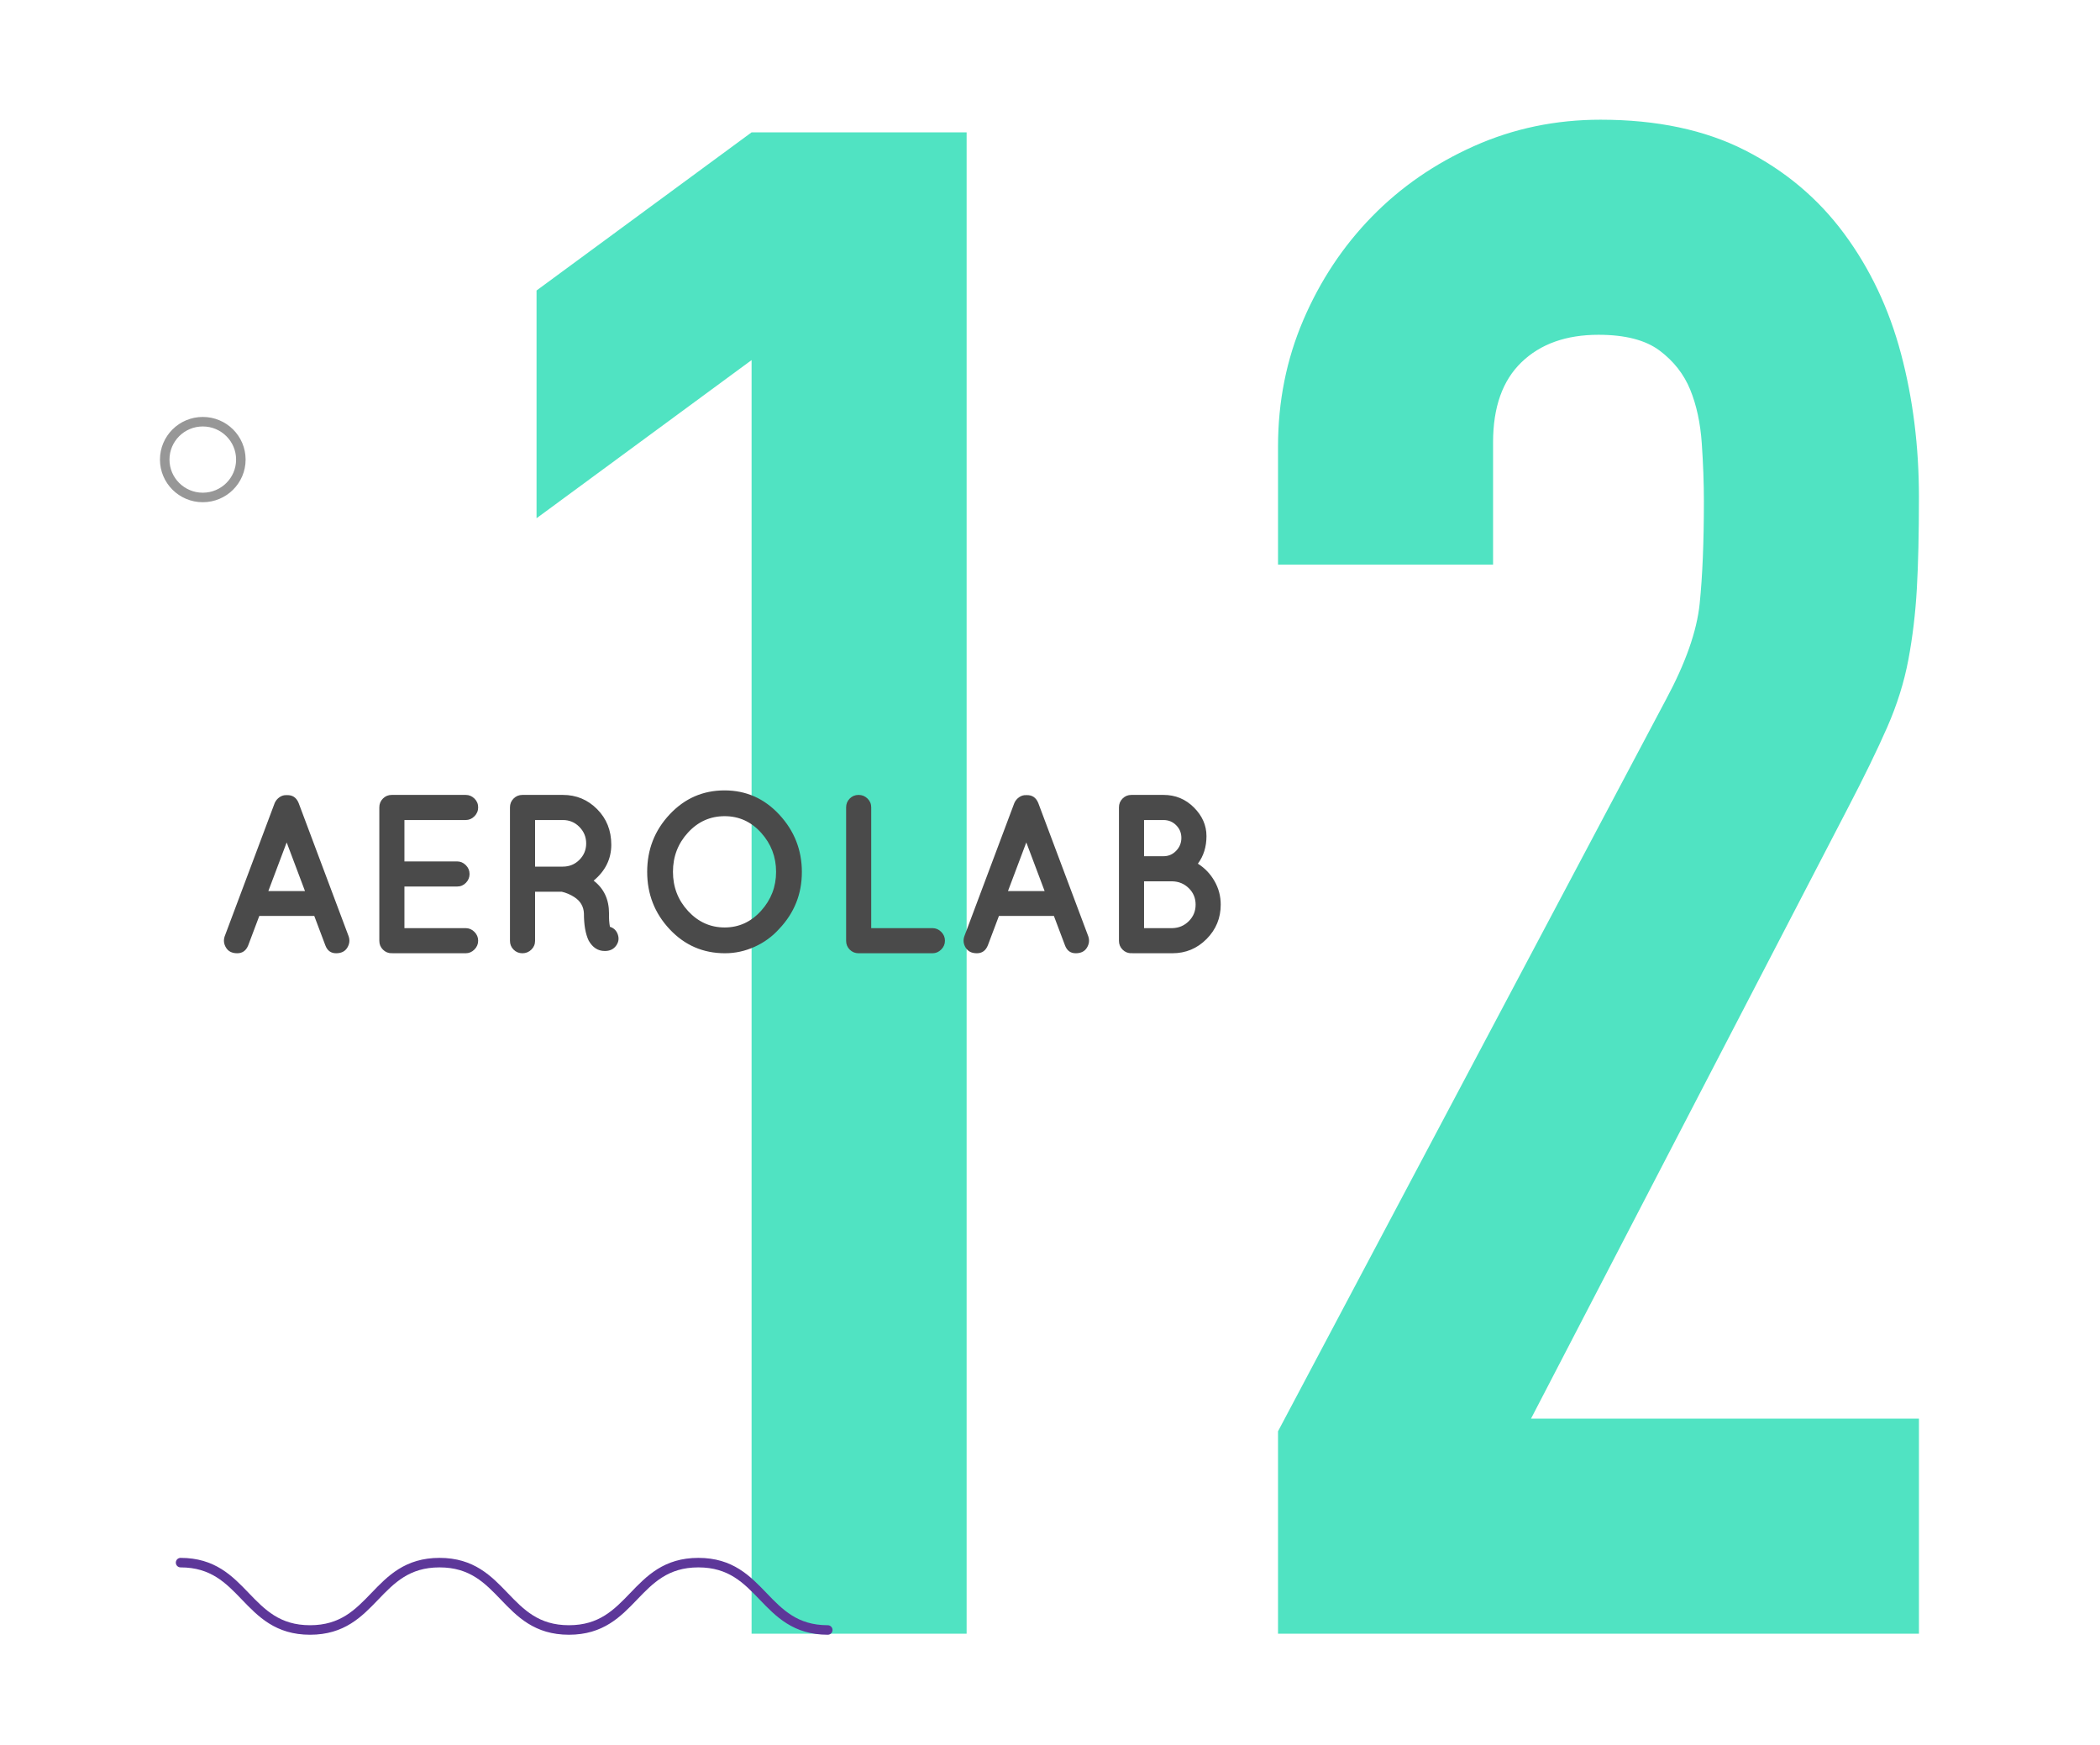 <?xml version="1.0" encoding="UTF-8"?>
<svg width="260px" height="216px" viewBox="0 0 260 216" version="1.1" xmlns="http://www.w3.org/2000/svg" xmlns:xlink="http://www.w3.org/1999/xlink" style="background: #FFFFFF;">
    <!-- Generator: Sketch 41.2 (35397) - http://www.bohemiancoding.com/sketch -->
    <title>episode-12</title>
    <desc>Created with Sketch.</desc>
    <defs>
        <rect id="path-1" x="0" y="72.48" width="193.253" height="42.205"></rect>
        <mask id="mask-2" maskContentUnits="userSpaceOnUse" maskUnits="objectBoundingBox" x="0" y="0" width="193.253" height="42.205" fill="white">
            <use xlink:href="#path-1"></use>
        </mask>
        <rect id="path-3" x="193.253" y="16.387" width="25.924" height="21.102"></rect>
        <mask id="mask-4" maskContentUnits="userSpaceOnUse" maskUnits="objectBoundingBox" x="0" y="0" width="25.924" height="21.102" fill="white">
            <use xlink:href="#path-3"></use>
        </mask>
    </defs>
    <g id="Page-1" stroke="none" stroke-width="1" fill="none" fill-rule="evenodd">
        <g id="episode-12">
            <g id="Group-2" transform="translate(20, 14)">
                <path d="M73.053,30.575 L46.429,50.152 L46.429,21.961 L73.053,2.384 L99.678,2.384 L99.678,188.234 L73.053,188.234 L73.053,30.575 Z M138.231,163.176 L186.26,72.6 C188.696,68.075 190.088,64.117 190.436,60.723 C190.784,57.33 190.958,53.11 190.958,48.063 C190.958,45.801 190.871,43.409 190.697,40.885 C190.523,38.362 190.045,36.143 189.262,34.229 C188.479,32.315 187.217,30.705 185.477,29.4 C183.737,28.095 181.213,27.442 177.907,27.442 C173.905,27.442 170.729,28.574 168.38,30.836 C166.03,33.098 164.856,36.404 164.856,40.755 L164.856,55.894 L138.231,55.894 L138.231,41.277 C138.231,35.708 139.275,30.488 141.363,25.615 C143.452,20.743 146.279,16.479 149.847,12.825 C153.414,9.171 157.634,6.256 162.506,4.081 C167.379,1.905 172.599,0.818 178.168,0.818 C185.129,0.818 191.089,2.079 196.048,4.603 C201.008,7.126 205.097,10.563 208.316,14.913 C211.536,19.264 213.885,24.223 215.364,29.792 C216.843,35.36 217.583,41.277 217.583,47.541 C217.583,52.066 217.496,55.851 217.322,58.896 C217.148,61.941 216.8,64.856 216.278,67.64 C215.756,70.425 214.886,73.209 213.667,75.993 C212.449,78.777 210.796,82.171 208.708,86.173 L169.554,161.609 L217.583,161.609 L217.583,188.234 L138.231,188.234 L138.231,163.176 Z" id="12" fill="#50E3C2"></path>
                <path d="M82.486,187.77 C74.477,187.77 74.477,179.433 66.466,179.433 C58.453,179.433 58.453,187.77 50.44,187.77 C42.431,187.77 42.431,179.433 34.419,179.433 C26.404,179.433 26.404,187.77 18.388,187.77 C10.372,187.77 10.372,179.433 2.357,179.433" id="Page-1-Copy" stroke="#5D3799" stroke-width="1.178" stroke-linecap="round"></path>
                <use id="Rectangle-2-Copy-2" stroke="#979797" mask="url(#mask-2)" stroke-width="2.355" xlink:href="#path-1"></use>
                <use id="Rectangle-2-Copy-3" stroke="#979797" mask="url(#mask-4)" stroke-width="2.355" xlink:href="#path-3"></use>
                <ellipse id="Oval-Copy-5" stroke="#979797" stroke-width="1.178" cx="5.107" cy="42.89" rx="4.713" ry="4.689"></ellipse>
            </g>
            <path d="M40.28,117.02 L38.908,113.38 L32.104,113.38 L30.732,117.02 C30.471,117.673 30.018,118 29.374,118 C28.73,118 28.268,117.771 27.988,117.314 C27.708,116.857 27.652,116.385 27.82,115.9 L34.008,99.408 C34.139,99.109 34.339,98.867 34.61,98.68 C34.881,98.493 35.175,98.409 35.492,98.428 C36.201,98.391 36.696,98.717 36.976,99.408 L43.164,115.9 C43.332,116.385 43.276,116.857 42.996,117.314 C42.716,117.771 42.254,118 41.61,118 C40.966,118 40.523,117.673 40.28,117.02 Z M33.224,110.3 L37.76,110.3 L35.492,104.28 L33.224,110.3 Z M48.504,118 C48.074,118 47.71,117.851 47.412,117.552 C47.113,117.253 46.964,116.889 46.964,116.46 L46.964,99.94 C46.964,99.511 47.113,99.147 47.412,98.848 C47.71,98.549 48.074,98.4 48.504,98.4 L57.66,98.4 C58.07,98.4 58.43,98.549 58.738,98.848 C59.046,99.147 59.2,99.511 59.2,99.94 C59.2,100.369 59.046,100.738 58.738,101.046 C58.43,101.354 58.07,101.508 57.66,101.508 L50.072,101.508 L50.072,106.632 L56.596,106.632 C57.006,106.632 57.366,106.786 57.674,107.094 C57.982,107.402 58.136,107.766 58.136,108.186 C58.136,108.606 57.986,108.97 57.688,109.278 C57.389,109.586 57.025,109.74 56.596,109.74 L50.072,109.74 L50.072,114.892 L57.66,114.892 C58.07,114.892 58.43,115.046 58.738,115.354 C59.046,115.662 59.2,116.026 59.2,116.446 C59.2,116.866 59.046,117.23 58.738,117.538 C58.43,117.846 58.07,118 57.66,118 L48.588,118 L48.532,117.972 L48.504,118 Z M73.499,109.012 C74.768,109.983 75.403,111.336 75.403,113.072 C75.384,113.688 75.422,114.239 75.515,114.724 C76,114.873 76.327,115.195 76.495,115.69 C76.663,116.185 76.588,116.647 76.271,117.076 C75.954,117.505 75.496,117.72 74.899,117.72 L74.871,117.72 C74.031,117.72 73.368,117.291 72.883,116.432 C72.491,115.611 72.295,114.491 72.295,113.072 C72.258,112.213 71.866,111.541 71.119,111.056 C70.634,110.739 70.111,110.515 69.551,110.384 L66.247,110.384 L66.247,116.46 C66.247,116.889 66.093,117.253 65.785,117.552 C65.477,117.851 65.108,118 64.679,118 C64.25,118 63.886,117.851 63.587,117.552 C63.288,117.253 63.139,116.889 63.139,116.46 L63.139,99.94 C63.139,99.511 63.288,99.147 63.587,98.848 C63.886,98.549 64.25,98.4 64.679,98.4 L69.691,98.4 C71.352,98.4 72.766,98.988 73.933,100.164 C75.1,101.34 75.683,102.805 75.683,104.56 C75.683,106.315 74.955,107.799 73.499,109.012 Z M69.691,107.276 C70.494,107.276 71.175,106.996 71.735,106.436 C72.295,105.876 72.575,105.199 72.575,104.406 C72.575,103.613 72.295,102.931 71.735,102.362 C71.175,101.793 70.494,101.508 69.691,101.508 L66.247,101.508 L66.247,107.276 L69.691,107.276 Z M80.127,107.92 C80.127,105.157 81.055,102.787 82.913,100.808 C84.77,98.829 87.033,97.84 89.703,97.84 C92.372,97.84 94.635,98.843 96.493,100.85 C98.35,102.857 99.279,105.223 99.279,107.948 C99.279,110.673 98.336,113.025 96.451,115.004 C95.611,115.937 94.603,116.67 93.427,117.202 C92.251,117.734 91.028,118 89.759,118 C87.052,118 84.77,117.011 82.913,115.032 C81.055,113.053 80.127,110.683 80.127,107.92 Z M85.195,112.778 C86.445,114.131 87.953,114.808 89.717,114.808 C91.481,114.808 92.983,114.122 94.225,112.75 C95.466,111.378 96.087,109.768 96.087,107.92 C96.087,106.072 95.471,104.462 94.239,103.09 C93.007,101.718 91.499,101.032 89.717,101.032 C87.934,101.032 86.422,101.709 85.181,103.062 C83.939,104.415 83.319,106.035 83.319,107.92 C83.319,109.805 83.944,111.425 85.195,112.778 Z M106.298,118 C105.869,118 105.505,117.851 105.206,117.552 C104.908,117.253 104.758,116.889 104.758,116.46 L104.758,99.94 C104.758,99.511 104.908,99.147 105.206,98.848 C105.505,98.549 105.869,98.4 106.298,98.4 C106.728,98.4 107.096,98.549 107.404,98.848 C107.712,99.147 107.866,99.511 107.866,99.94 L107.866,114.892 L115.454,114.892 C115.865,114.892 116.224,115.046 116.532,115.354 C116.84,115.662 116.994,116.026 116.994,116.446 C116.994,116.866 116.84,117.23 116.532,117.538 C116.224,117.846 115.865,118 115.454,118 L106.298,118 Z M131.854,117.02 L130.482,113.38 L123.678,113.38 L122.306,117.02 C122.044,117.673 121.592,118 120.948,118 C120.304,118 119.842,117.771 119.562,117.314 C119.282,116.857 119.226,116.385 119.394,115.9 L125.582,99.408 C125.713,99.109 125.913,98.867 126.184,98.68 C126.455,98.493 126.748,98.409 127.066,98.428 C127.775,98.391 128.27,98.717 128.55,99.408 L134.738,115.9 C134.906,116.385 134.85,116.857 134.57,117.314 C134.29,117.771 133.828,118 133.184,118 C132.54,118 132.097,117.673 131.854,117.02 Z M124.798,110.3 L129.334,110.3 L127.066,104.28 L124.798,110.3 Z M140.189,118 L140.161,117.972 C140.143,117.972 140.115,117.981 140.077,118 C139.648,118 139.284,117.851 138.985,117.552 C138.687,117.253 138.537,116.889 138.537,116.46 L138.537,99.94 C138.537,99.511 138.687,99.147 138.985,98.848 C139.284,98.549 139.648,98.4 140.077,98.4 L144.053,98.4 C145.528,98.4 146.783,98.918 147.819,99.954 C148.855,100.99 149.373,102.171 149.373,103.496 C149.373,104.821 149.019,105.96 148.309,106.912 C149.168,107.453 149.854,108.172 150.367,109.068 C150.881,109.964 151.137,110.935 151.137,111.98 C151.137,113.641 150.554,115.06 149.387,116.236 C148.221,117.412 146.807,118 145.145,118 L140.189,118 Z M141.645,101.508 L141.645,105.988 L144.053,105.988 C144.669,105.988 145.192,105.764 145.621,105.316 C146.051,104.868 146.265,104.336 146.265,103.72 C146.265,103.104 146.051,102.581 145.621,102.152 C145.192,101.723 144.669,101.508 144.053,101.508 L141.645,101.508 Z M141.645,109.096 L141.645,114.892 L145.145,114.892 C145.948,114.873 146.629,114.584 147.189,114.024 C147.749,113.464 148.029,112.783 148.029,111.98 C148.029,111.177 147.749,110.501 147.189,109.95 C146.629,109.399 145.948,109.115 145.145,109.096 L141.645,109.096 Z" id="AEROLAB" fill="#4A4A4A"></path>
        </g>
    </g>
</svg>